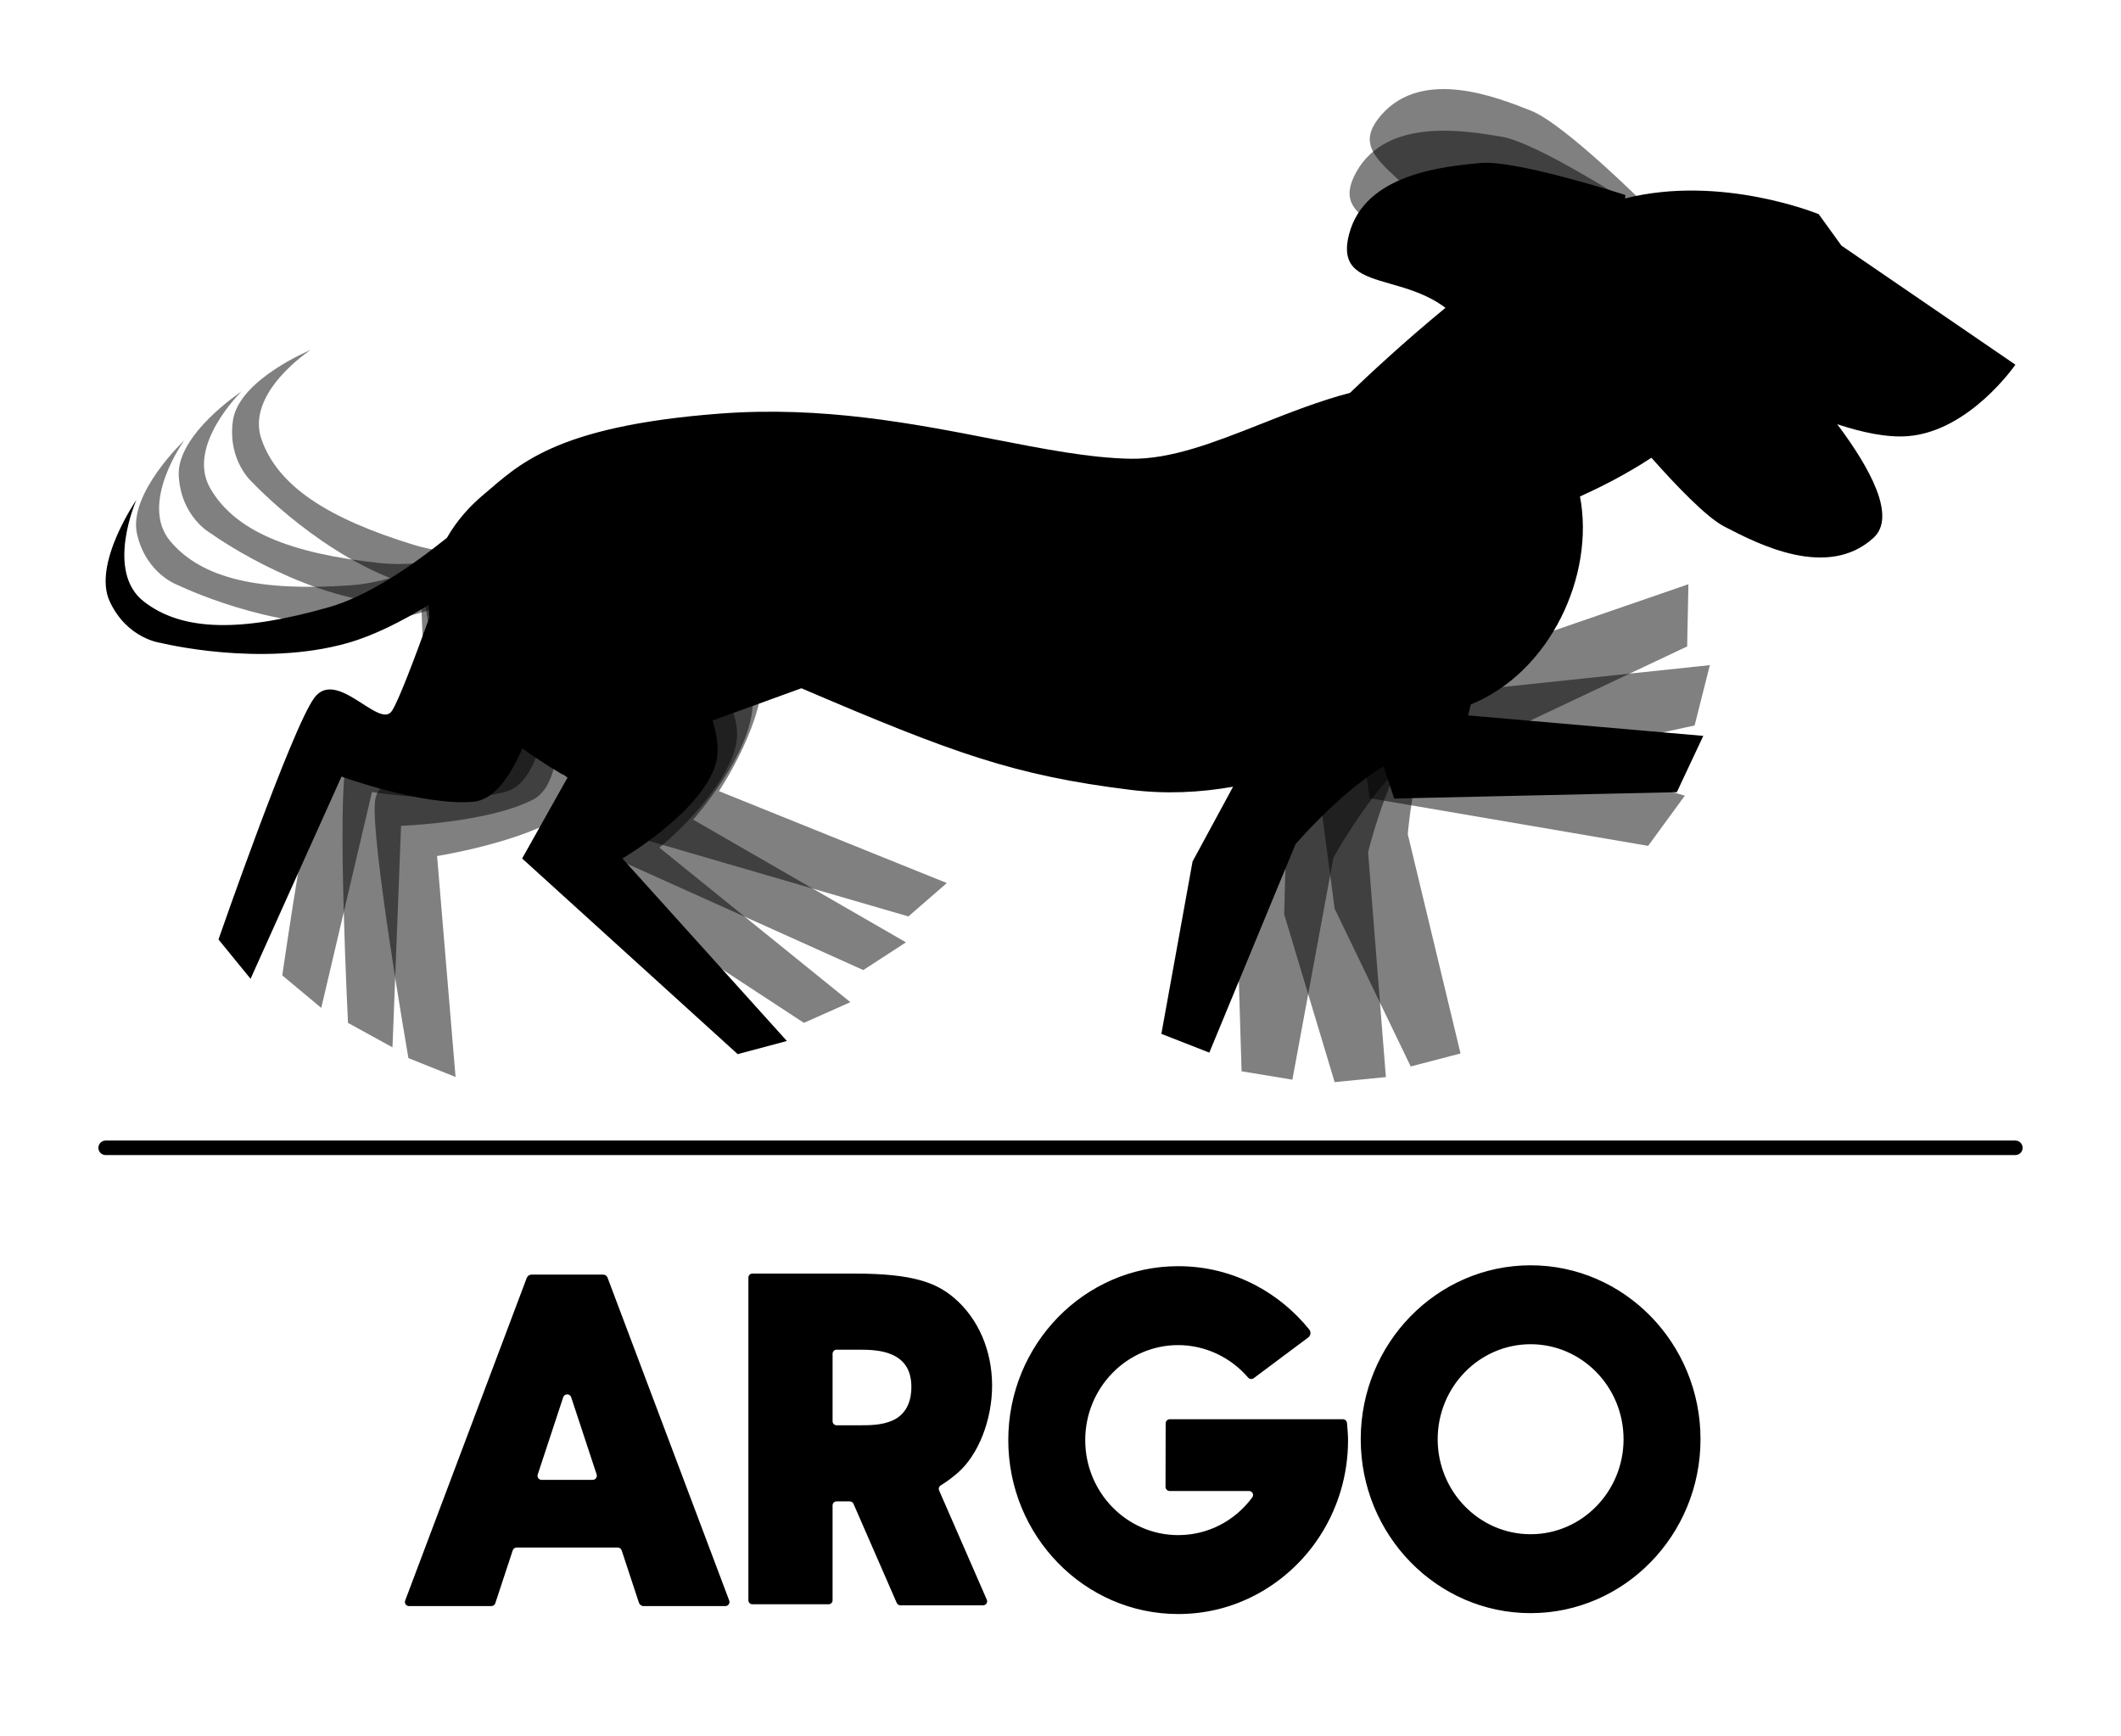 <?xml version="1.0" encoding="utf-8"?>
<svg width="1024px" height="838px" viewBox="0 0 1024 838" version="1.1" xmlns:xlink="http://www.w3.org/1999/xlink" xmlns="http://www.w3.org/2000/svg">
  <defs>
    <path d="M1024 0L1024 0L1024 838L0 838L0 0L1024 0Z" id="path_1" />
    <path d="M0 0L741.791 0L741.791 252L0 252L0 0Z" id="path_2" />
    <clipPath id="clip_1">
      <use xlink:href="#path_1" clip-rule="evenodd" fill-rule="evenodd" />
    </clipPath>
    <clipPath id="clip_2">
      <use xlink:href="#path_2" clip-rule="evenodd" fill-rule="evenodd" />
    </clipPath>
  </defs>
  <g id="2 Copy 3">
    <path d="M1024 0L1024 0L1024 838L0 838L0 0L1024 0Z" id="2-Copy-3" fill="none" stroke="none" />
    <g id="Group" transform="translate(51 43)" clip-path="url(#clip_1)">
      <path d="M646.86 105.599C638.36 99.182 628.677 96.408 620.276 94.002C606.364 90.017 595.969 87.04 600.29 70.192C607.871 40.631 646.649 37.34 663.759 35.684C680.869 34.028 733.713 51.133 733.713 51.133L733.557 52.809C779.926 40.982 827.064 60.392 827.064 60.392L838.02 75.556L922.012 133.047C922.012 133.047 899.873 165.287 869.972 167.558C859.844 168.327 847.669 165.657 835.997 161.789C851.839 182.883 864.709 206.357 853.549 216.597C831.348 236.964 797.722 219.578 782.129 211.516L781.417 211.148C772.732 206.661 757.664 190.805 746.293 177.976C744.617 179.069 742.932 180.14 741.245 181.18C730.94 187.532 720.559 192.724 711.81 196.668C719.078 234.778 697.383 281.576 659.086 297.067C658.365 300.381 657.789 302.355 657.789 302.355L771.332 312.235L758.562 339.416L622.109 342.495L616.948 326.924C616.281 327.378 615.637 327.8 615.02 328.188C594.441 341.112 574.453 364.561 574.453 364.561L532.848 465.146L509.7 456.088L524.759 372.878L544.314 336.793C528.218 339.6 511.906 340.408 494.766 338.292C438.574 331.356 409.141 320.582 335.909 289.25L293.002 304.833C295.483 312.678 296.414 320.458 294.204 326.925C286.345 349.919 249.471 371.429 249.471 371.429L328.894 459.527L305.158 465.884L201.086 371.429L222.996 332.375L221.072 330.956L220.877 331.027C220.877 331.027 212.174 326.197 201.197 318.266C195.513 331.525 187.708 343.118 177.628 344.034C153.317 346.245 113.883 331.89 113.883 331.89L69.974 429.505L54.482 410.518C54.482 410.518 89.914 308.434 100.734 293.894C106.843 285.685 116.027 291.589 123.972 296.696C130.099 300.635 135.489 304.1 138.163 300.253C141.208 295.873 149.086 275.077 156.257 255.218C156.096 253.093 156.029 251.016 156.049 248.987C143.105 256.908 129.509 263.792 117.015 267.356C74.893 279.374 26.593 267.356 26.593 267.356C26.593 267.356 10.453 265.478 1.987 247.373C-6.479 229.268 14.852 198.323 14.852 198.323C14.852 198.323 -0.385 232.75 18.419 247.373C37.223 261.996 65.763 262.115 107.885 250.098C126.32 244.838 147.154 230.786 164.756 216.645C169.648 208.065 176.058 201.102 182.532 195.707C198.708 182.226 215.627 162.786 296.652 156.655C346.133 152.912 390.223 161.518 428.559 169.001C452.998 173.771 475.099 178.085 494.766 178.452C514.357 178.817 535.42 170.499 557.733 161.688C571.616 156.205 585.984 150.531 600.782 146.639C609.235 138.5 626.44 122.368 646.86 105.599Z" id="Rectangle-Copy-Union-2" fill="#000000" fill-rule="evenodd" stroke="none" />
      <path d="M31.243 218.293C46.596 236.504 74.486 242.554 118.185 239.559C161.884 236.562 227.377 191.274 227.377 191.274L231.018 218.046C231.018 218.046 167.227 255.34 123.527 258.336C79.829 261.332 35.084 239.537 35.084 239.537C35.084 239.537 19.688 234.344 15.171 214.877C10.654 195.41 37.951 169.581 37.951 169.581C37.951 169.581 15.892 200.083 31.243 218.293Z" id="Rectangle-3-Copy-2" fill="#000000" fill-opacity="0.498" fill-rule="evenodd" stroke="none" />
      <path d="M75.235 169.021C83.04 191.524 106.91 207.168 148.78 220.031C190.651 232.894 268.023 214.085 268.023 214.085L261.828 240.384C261.828 240.384 188.909 252.339 147.039 239.475C105.169 226.612 71.207 190.23 71.207 190.23C71.207 190.23 58.694 179.865 61.454 160.072C64.213 140.28 98.953 125.948 98.953 125.948C98.953 125.948 67.428 146.519 75.235 169.021Z" id="Rectangle-3-Copy-4" fill="#000000" fill-opacity="0.498" fill-rule="evenodd" stroke="none" />
      <path d="M50.535 192.793C62.491 213.393 88.907 224.194 132.462 228.832C176.017 233.47 248.379 200.243 248.379 200.243L247.317 227.241C247.317 227.241 178.018 252.89 134.462 248.252C90.907 243.614 50.628 214.381 50.628 214.381C50.628 214.381 36.367 206.593 35.299 186.638C34.23 166.682 65.599 145.985 65.599 145.985C65.599 145.985 38.578 172.193 50.535 192.793Z" id="Rectangle-3-Copy-3" fill="#000000" fill-opacity="0.498" fill-rule="evenodd" stroke="none" />
      <path d="M722.405 97.29L683.914 114.475C683.914 114.475 659.565 122.623 644.147 93.108C628.729 63.592 588.896 66.521 603.869 39.931C618.843 13.34 657.148 20.198 674.104 23.026C691.059 25.855 737.674 56.054 737.674 56.054L722.405 97.29Z" id="Rectangle-4-Copy-3" fill="#000000" fill-opacity="0.498" fill-rule="evenodd" stroke="none" />
      <path d="M719.998 93.136L678.775 101.943C678.775 101.943 653.263 104.85 644.319 72.774C635.376 40.698 595.804 35.281 615.977 12.385C636.152 -10.511 672.196 4.161 688.193 10.453C704.189 16.744 743.506 55.975 743.506 55.975L719.998 93.136Z" id="Rectangle-4-Copy-4" fill="#000000" fill-opacity="0.498" fill-rule="evenodd" stroke="none" />
      <path d="M203.342 309.388L270.248 244.392C270.248 244.392 312.794 272.224 312.425 296.52C312.057 320.817 283.635 352.667 283.635 352.667L386.391 411.908L365.783 425.29L237.62 367.619L246.389 323.707L203.342 309.388Z" id="Rectangle-5-Copy-3" fill="#000000" fill-opacity="0.498" fill-rule="evenodd" stroke="none" />
      <path d="M210.58 307.238L267.789 233.563C267.789 233.563 313.795 255.202 316.811 279.313C319.827 303.425 296.115 338.921 296.115 338.921L406.116 383.285L387.57 399.403L252.628 360.131L255.202 315.426L210.58 307.238Z" id="Rectangle-5-Copy-4" fill="#000000" fill-opacity="0.498" fill-rule="evenodd" stroke="none" />
      <path d="M555.083 249.048L680.164 249.759C680.164 249.759 642.291 310.242 624.85 327.161C607.409 344.081 592.733 371.172 592.733 371.172L572.951 478.206L548.427 474.158L545.856 389.639L575.397 289.612L555.083 249.048Z" id="Rectangle-5-Copy-7" fill="#000000" fill-opacity="0.498" fill-rule="evenodd" stroke="none" />
      <path d="M559.155 291.513L610.895 214.277C610.895 214.277 658.41 232.785 663.182 256.616C667.954 280.448 652.858 309.727 652.858 309.727L762.426 341.089L744.706 365.333L610.178 342.32L604.305 296.707L559.155 291.513Z" id="Rectangle-5-Copy-10" fill="#000000" fill-opacity="0.498" fill-rule="evenodd" stroke="none" />
      <path d="M569.209 315.015L567.291 222.071C567.291 222.071 616.829 209.979 634.407 226.763C651.985 243.547 656.413 276.189 656.413 276.189L764.155 239.034L763.544 269.057L640.146 327.369L609.172 293.373L569.209 315.015Z" id="Rectangle-5-Copy-12" fill="#000000" fill-opacity="0.498" fill-rule="evenodd" stroke="none" />
      <path d="M567.454 308.276L586.493 217.283C586.493 217.283 637.482 216.644 650.833 236.952C664.186 257.26 661.157 290.062 661.157 290.062L774.495 278.095L767.147 307.212L633.793 336.271L611.262 296.179L567.454 308.276Z" id="Rectangle-5-Copy-11" fill="#000000" fill-opacity="0.498" fill-rule="evenodd" stroke="none" />
      <path d="M541.525 260.228L662.529 228.541C662.529 228.541 641.6 296.765 629.132 317.622C616.665 338.479 609.5 368.446 609.5 368.446L618.094 476.952L593.358 479.389L569.001 398.416L571.646 294.152L541.525 260.228Z" id="Rectangle-5-Copy-8" fill="#000000" fill-opacity="0.498" fill-rule="evenodd" stroke="none" />
      <path d="M544.603 263.473L659.159 213.248C659.159 213.248 649.161 283.906 640.11 306.456C631.059 329.007 628.67 359.725 628.67 359.725L654.132 465.552L630.082 471.829L593.357 395.662L579.66 292.268L544.603 263.473Z" id="Rectangle-5-Copy-9" fill="#000000" fill-opacity="0.498" fill-rule="evenodd" stroke="none" />
      <path d="M194.806 310.895L271.055 257.166C271.055 257.166 308.724 291.31 304.559 315.25C300.393 339.189 267.34 366.202 267.34 366.202L359.563 440.788L337.115 450.78L219.552 373.77L235.083 331.771L194.806 310.895Z" id="Rectangle-5-Copy-2" fill="#000000" fill-opacity="0.498" fill-rule="evenodd" stroke="none" />
      <path d="M171.824 227L215.52 267.062C215.52 267.062 216.912 332.312 193.472 339.12C170.029 345.927 128.583 339.363 128.583 339.363L104.106 443.55L85.275 427.869C85.275 427.869 100.579 320.915 108.427 304.579C116.273 288.244 142.037 313.523 146.38 303.678C150.724 293.834 171.824 227 171.824 227Z" id="Rectangle-5-Copy-3" fill="#000000" fill-opacity="0.498" fill-rule="evenodd" stroke="none" />
      <path d="M151.279 226.946L214.177 268.091C214.177 268.091 227.996 331.876 206.284 343.032C184.572 354.188 142.634 355.652 142.634 355.652L138.486 462.595L117.01 450.795C117.01 450.795 111.625 342.886 116.211 325.353C120.797 307.821 150.911 327.72 153.296 317.227C155.681 306.735 151.279 226.946 151.279 226.946Z" id="Rectangle-5-Copy-5" fill="#000000" fill-opacity="0.498" fill-rule="evenodd" stroke="none" />
      <path d="M152.916 241.445L220.36 274.617C220.36 274.617 241.849 336.243 221.658 349.962C201.466 363.68 160.021 370.244 160.021 370.244L168.937 476.896L146.182 467.801C146.182 467.801 127.687 361.353 130.101 343.392C132.517 325.431 164.831 341.512 165.919 330.807C167.008 320.102 152.916 241.445 152.916 241.445Z" id="Rectangle-5-Copy-6" fill="#000000" fill-opacity="0.498" fill-rule="evenodd" stroke="none" />
    </g>
    <path d="M51 554.095L973 554.095" id="Line-Copy" fill="none" fill-rule="evenodd" stroke="#000000" stroke-width="7" stroke-linecap="round" clip-path="url(#clip_1)" />
    <g id="ARGO" clip-path="url(#clip_2)" transform="translate(142 554)">
      <g transform="translate(56.225, 45.6)" id="ARGO">
        <path d="M153.835 173.054L95.08 17.146C94.754 16.282 93.928 15.709 93.005 15.709L58.417 15.709C57.373 15.709 56.441 16.354 56.071 17.333L-2.607 173.052C-3.095 174.347 -2.139 175.729 -0.756 175.729L39.019 175.729C39.87 175.729 40.622 175.186 40.889 174.377L49.309 148.845C49.58 148.022 50.346 147.468 51.21 147.468L100.03 147.468C100.882 147.468 101.642 148.018 101.908 148.829L110.233 174.071C110.561 175.061 111.484 175.729 112.529 175.729L151.984 175.729C153.366 175.729 154.321 174.347 153.835 173.054ZM87.914 114.803L63.244 114.803C61.908 114.803 60.962 113.496 61.381 112.226L73.686 74.907C74.3 73.053 76.922 73.053 77.535 74.907L89.82 112.162C90.248 113.464 89.282 114.803 87.914 114.803ZM255.17 119.889C254.782 119 255.113 117.965 255.945 117.463C258.635 115.84 261.267 113.897 264.228 111.346C274.112 102.741 280.751 85.856 280.751 69.337C280.751 52.28 274.037 36.808 262.329 26.89C253.786 19.676 242.764 15.208 214.285 15.208L165.023 15.208C163.956 15.208 163.092 16.074 163.092 17.137L163.092 172.927C163.092 173.994 163.956 174.858 165.023 174.858L201.809 174.858C202.873 174.858 203.735 173.994 203.735 172.927L203.735 127.112C203.735 126.048 204.602 125.186 205.666 125.186L212.062 125.186C212.828 125.186 213.521 125.639 213.829 126.339L234.711 174.192C235.019 174.897 235.712 175.35 236.478 175.35L276.424 175.35C277.815 175.35 278.75 173.923 278.193 172.648L255.17 119.889ZM232.707 86.123C227.573 88.437 221.351 88.437 217.634 88.437L205.669 88.437C204.602 88.437 203.738 87.57 203.738 86.505L203.738 53.886C203.738 52.821 204.602 51.957 205.669 51.957L216.166 51.957C220.459 51.957 226.946 51.957 232.295 54.269C238.676 57.034 241.779 62.173 241.779 69.978C241.779 75.479 240.204 82.746 232.707 86.123ZM452.095 87.363C451.997 86.316 451.117 85.52 450.066 85.52L366.554 85.52C365.446 85.52 364.55 86.417 364.545 87.522L364.481 118.15C364.479 119.265 365.382 120.172 366.499 120.172L404.81 120.172C406.397 120.172 407.306 121.978 406.362 123.252C397.787 134.823 384.748 141.463 370.585 141.463C345.844 141.463 325.714 120.89 325.714 95.6C325.714 70.313 345.844 49.738 370.585 49.738C383.524 49.738 395.895 55.543 404.372 65.436C405.049 66.223 406.228 66.332 407.058 65.714L433.371 46.06C434.607 45.137 434.817 43.379 433.85 42.18C426.798 33.45 418.013 26.177 408.218 20.985C396.515 14.786 383.854 11.642 370.585 11.642C325.359 11.642 288.564 49.305 288.564 95.6C288.564 141.896 325.359 179.561 370.585 179.561C383.854 179.561 396.515 176.417 408.218 170.218C419.388 164.299 429.242 155.672 436.712 145.27C442.241 137.571 446.406 129.05 449.099 119.939C451.424 112.069 452.603 103.879 452.603 95.6C452.603 93.172 452.302 89.538 452.095 87.363ZM540.745 11.215C495.519 11.215 458.724 48.879 458.724 95.174C458.724 141.469 495.519 179.133 540.745 179.133C585.969 179.133 622.763 141.469 622.763 95.174C622.763 48.879 585.969 11.215 540.745 11.215ZM540.745 141.036C516.004 141.036 495.874 120.464 495.874 95.174C495.874 69.887 516.004 49.312 540.745 49.312C565.483 49.312 585.615 69.887 585.615 95.174C585.615 120.464 565.483 141.036 540.745 141.036Z" />
      </g>
    </g>
  </g>
</svg>